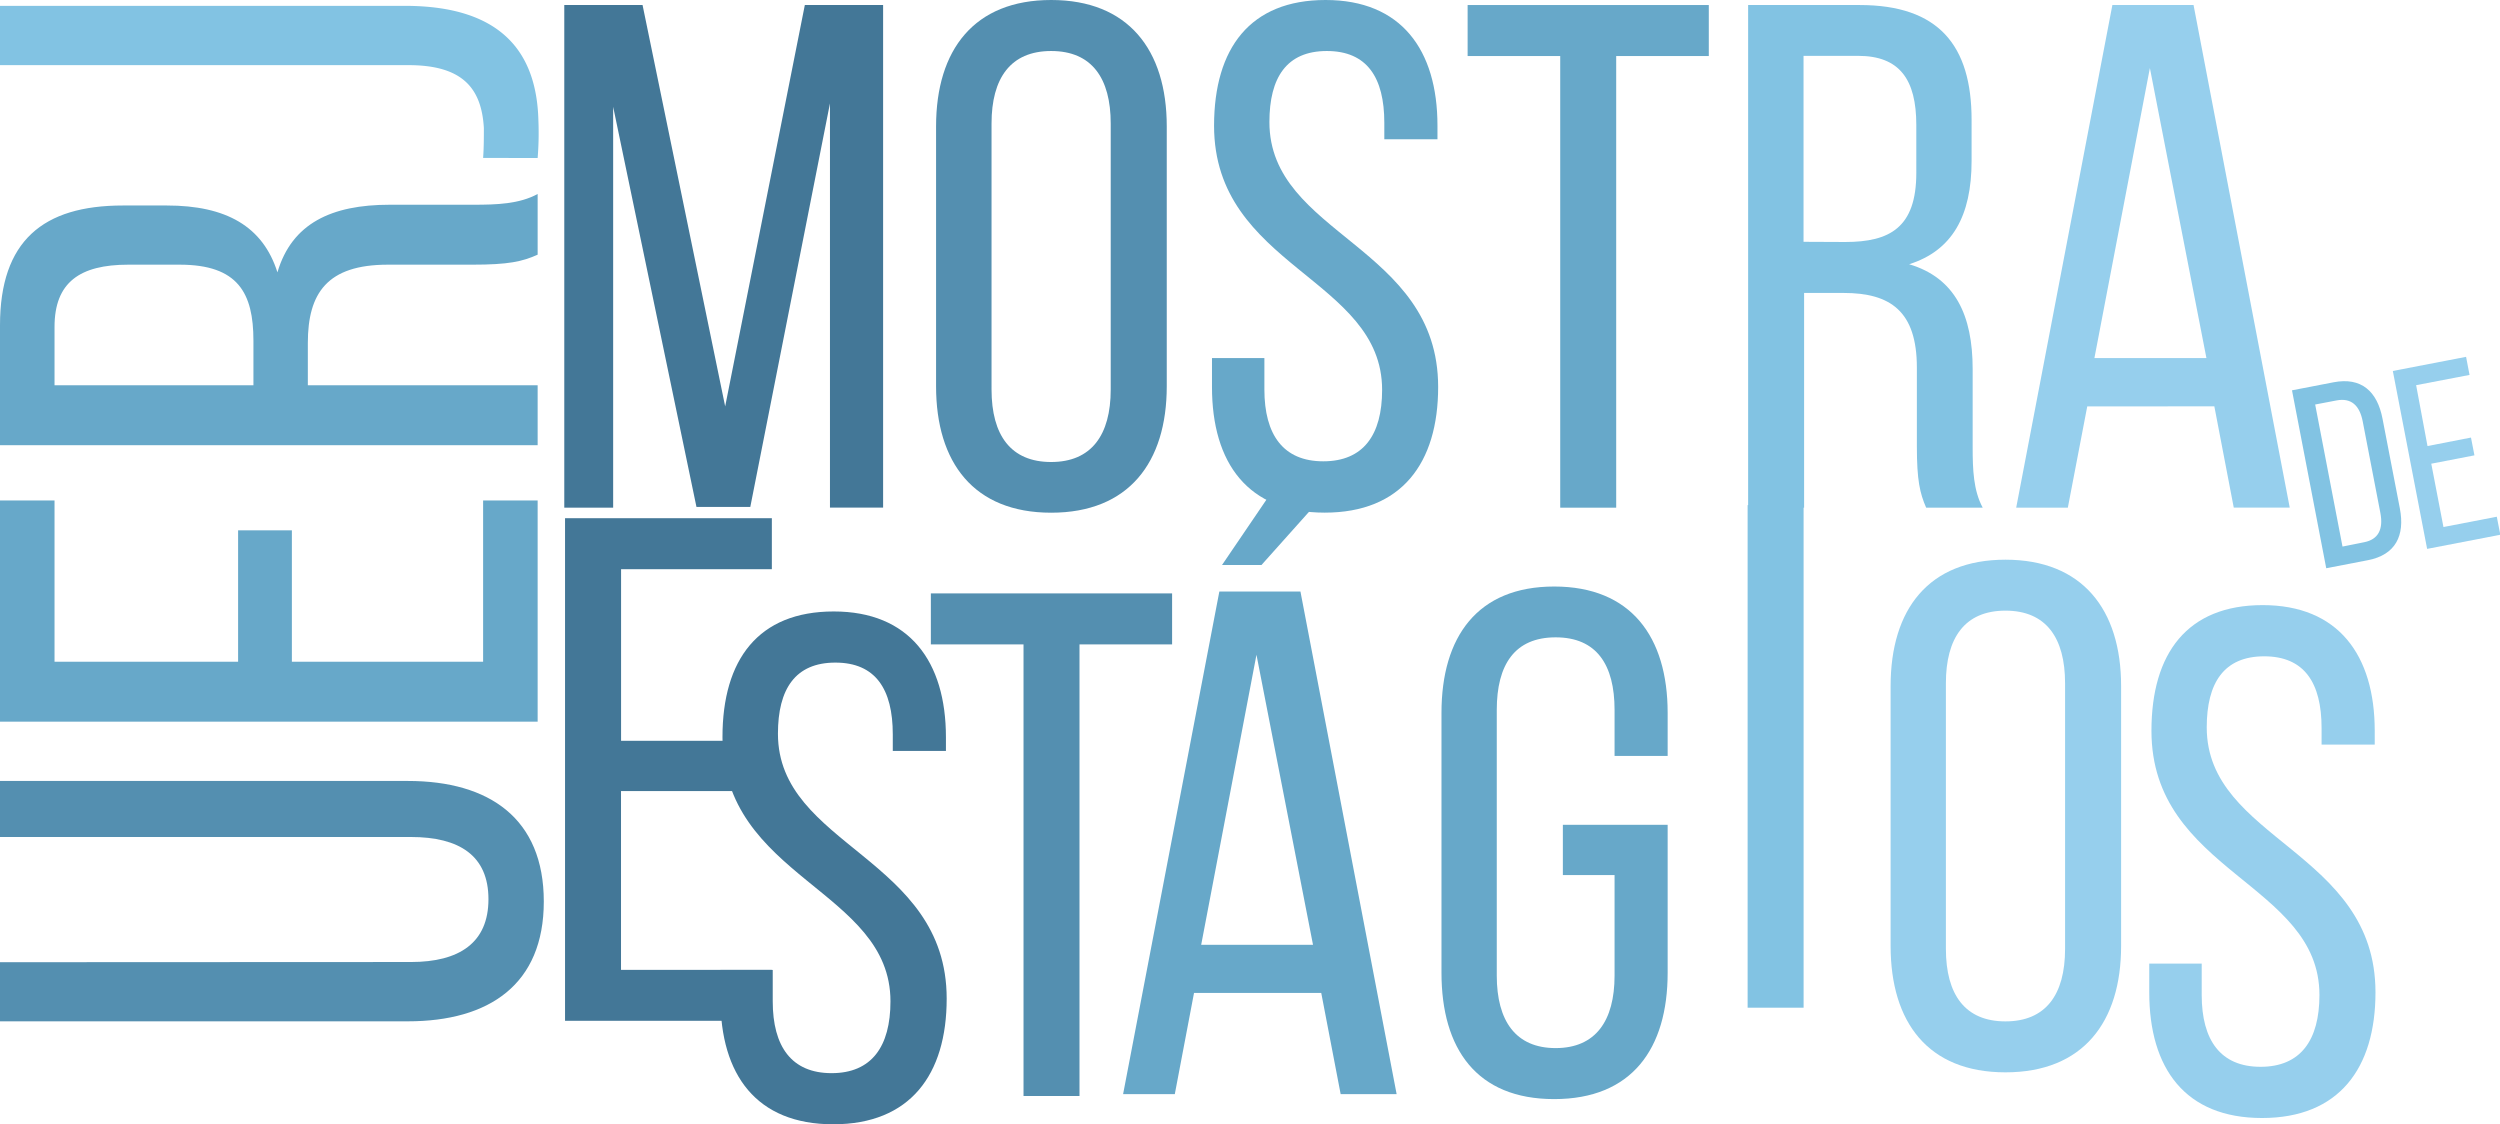 <svg xmlns="http://www.w3.org/2000/svg" viewBox="0 0 397.94 178.96"><defs><style>.cls-1{fill:#548fb0;}.cls-2{fill:#67a8c9;}.cls-3{fill:#82c3e3;}.cls-4{fill:#437797;}.cls-5{fill:#96cfed;}</style></defs><title>Ativo 1</title><g id="Camada_2" data-name="Camada 2"><g id="Layer_1" data-name="Layer 1"><path class="cls-1" d="M65.41,153.13c7.7,0,12.34-3.06,12.34-10s-4.64-9.9-12.34-9.9H0v-8.92H64.92c13,0,21.64,6,21.64,19.19s-8.68,19.07-21.64,19.07H0v-9.41Z"/><path class="cls-2" d="M37.9,84.42h8.56v20.91H76.9V79.66h8.68v35.21H0V79.66H8.68v25.67H37.9Z"/><path class="cls-2" d="M0,51.79C0,38.34,6.85,32.71,19.56,32.71h7c9.41,0,15.28,3.3,17.6,10.64C46.46,35.53,52.81,32.59,62,32.59H75.31c3.79,0,7.33-.12,10.27-1.71v9.66c-2.45,1.1-4.65,1.59-10.39,1.59H61.74C52.08,42.13,49,46.65,49,54.6v6.72H85.58v9.54H0Zm40.34,2.44c0-7.58-2.44-12.1-11.73-12.1H20.42c-7.71,0-11.74,2.81-11.74,9.9v9.29H40.34Z"/><path class="cls-3" d="M76.9,25.14c.12-1.59.12-3.3.12-4.77-.37-6.24-3.3-10-12-10H0V.93H64.43c16,0,21,8,21.27,18.22a49.4,49.4,0,0,1-.12,6Z"/><path class="cls-4" d="M119.43,80.69h-8.57L97.6,17V80.81H89.82V.8h12.46l13.15,63.89L128.11.8h12.46v80h-8.46V16.46Z"/><path class="cls-1" d="M149,20.12C149,7.89,155.09,0,167.32,0s18.4,7.89,18.4,20.12V61.49c0,12.12-6.06,20.12-18.4,20.12S149,73.61,149,61.49ZM157.83,62c0,7.31,3.09,11.54,9.49,11.54S176.8,69.26,176.8,62V19.66c0-7.2-3-11.54-9.48-11.54s-9.49,4.34-9.49,11.54Z"/><path class="cls-2" d="M228.81,20v2.17h-8.46V19.54c0-7.2-2.75-11.42-9.15-11.42s-9.14,4.22-9.14,11.31c0,18,26.86,19.66,26.86,42.17,0,12.12-5.83,20-18.06,20s-17.94-7.89-17.94-20V57h8.34v5c0,7.2,3,11.43,9.37,11.43S220,69.26,220,62.06c0-17.83-26.75-19.54-26.75-42.06C193.26,7.66,199,0,211,0S228.81,7.89,228.81,20Z"/><path class="cls-2" d="M248.35,80.81V8.92H233.61V.8H272V8.92H257.26V80.81Z"/><path class="cls-3" d="M296,.8c12.57,0,17.83,6.4,17.83,18.29V25.6c0,8.8-3.09,14.29-9.94,16.46C311.21,44.23,314,50.18,314,58.75V71.21c0,3.54.12,6.85,1.6,9.6h-9c-1-2.29-1.48-4.35-1.48-9.72V58.52c0-9-4.23-11.89-11.66-11.89h-6.29V80.81h-8.91V.8Zm-2.29,37.72c7.09,0,11.32-2.29,11.32-11V19.89c0-7.2-2.63-11-9.26-11h-8.69v29.6Z"/><path class="cls-5" d="M332.24,64.69l-3.09,16.12h-8.22L336.24.8h12.92l15.31,80h-8.91l-3.09-16.12ZM333.38,57h17.83l-9-46.17Z"/><path class="cls-3" d="M371.45,60.85c4.41-.85,6.95,1.43,7.79,5.8L382,80.93c.83,4.33-.68,7.39-5.09,8.24l-6.63,1.28-5.45-28.32Zm4.86,25.46c2.26-.44,3.08-2.06,2.59-4.65l-2.81-14.57c-.5-2.59-1.86-3.79-4.17-3.35l-3.4.65L372.87,87Z"/><path class="cls-5" d="M393.32,69.65l.55,2.83L387,73.81l1.94,10.08,8.49-1.64.56,2.87-11.65,2.25-5.46-28.32,11.66-2.25.55,2.88-8.5,1.63L386.4,71Z"/><path class="cls-4" d="M118.4,117.92v8H98.85v28.46h24v8.11H89.94v-80h32.92V90.6h-24v27.32Z"/><path class="cls-4" d="M150.57,117.36v2.17h-8.46V116.9c0-7.2-2.74-11.43-9.14-11.43s-9.14,4.23-9.14,11.32c0,17.94,26.86,19.65,26.86,42.17,0,12.12-5.83,20-18.06,20s-17.95-7.88-17.95-20v-4.57H123v5c0,7.2,3,11.43,9.37,11.43s9.37-4.23,9.37-11.43c0-17.83-26.74-19.55-26.74-42.06,0-12.35,5.71-20,17.71-20S150.57,105.24,150.57,117.36Z"/><path class="cls-1" d="M162.92,174.46V102.57H148.17V94.46h38.4v8.11H171.83v71.89Z"/><path class="cls-2" d="M190.06,158.05,187,174.16h-8.23l15.32-80H207l15.31,80h-8.91l-3.09-16.11Zm1.14-7.66H209l-9-46.17Zm20.12-72.23L200.8,89.93h-6.28l8-11.77Z"/><path class="cls-2" d="M265.45,113.47v6.86H257V113c0-7.2-2.86-11.55-9.38-11.55s-9.37,4.35-9.37,11.55v42.29c0,7.2,3,11.54,9.37,11.54s9.38-4.34,9.38-11.54v-16h-8.23v-8h16.68v23.55c0,12.11-5.71,20.11-18.06,20.11s-17.94-8-17.94-20.11V113.47c0-12.11,5.72-20.11,17.94-20.11S265.45,101.36,265.45,113.47Z"/><path class="cls-3" d="M287.09,80.4v80h-8.91v-80Z"/><path class="cls-5" d="M300.94,109.2c0-12.23,6.06-20.11,18.28-20.11S337.63,97,337.63,109.2v41.38c0,12.11-6.06,20.11-18.41,20.11s-18.28-8-18.28-20.11Zm8.8,41.84c0,7.31,3.08,11.54,9.48,11.54s9.49-4.23,9.49-11.54V108.75c0-7.2-3-11.55-9.49-11.55s-9.48,4.35-9.48,11.55Z"/><path class="cls-5" d="M378,116.35v2.17h-8.46V115.9c0-7.21-2.74-11.43-9.14-11.43s-9.14,4.22-9.14,11.31c0,17.95,26.86,19.66,26.86,42.18,0,12.11-5.83,20-18.06,20s-17.95-7.89-17.95-20v-4.58h8.35v5c0,7.2,3,11.43,9.37,11.43s9.37-4.23,9.37-11.43c0-17.83-26.74-19.54-26.74-42.06,0-12.34,5.71-20,17.71-20S378,104.24,378,116.35Z"/></g></g></svg>